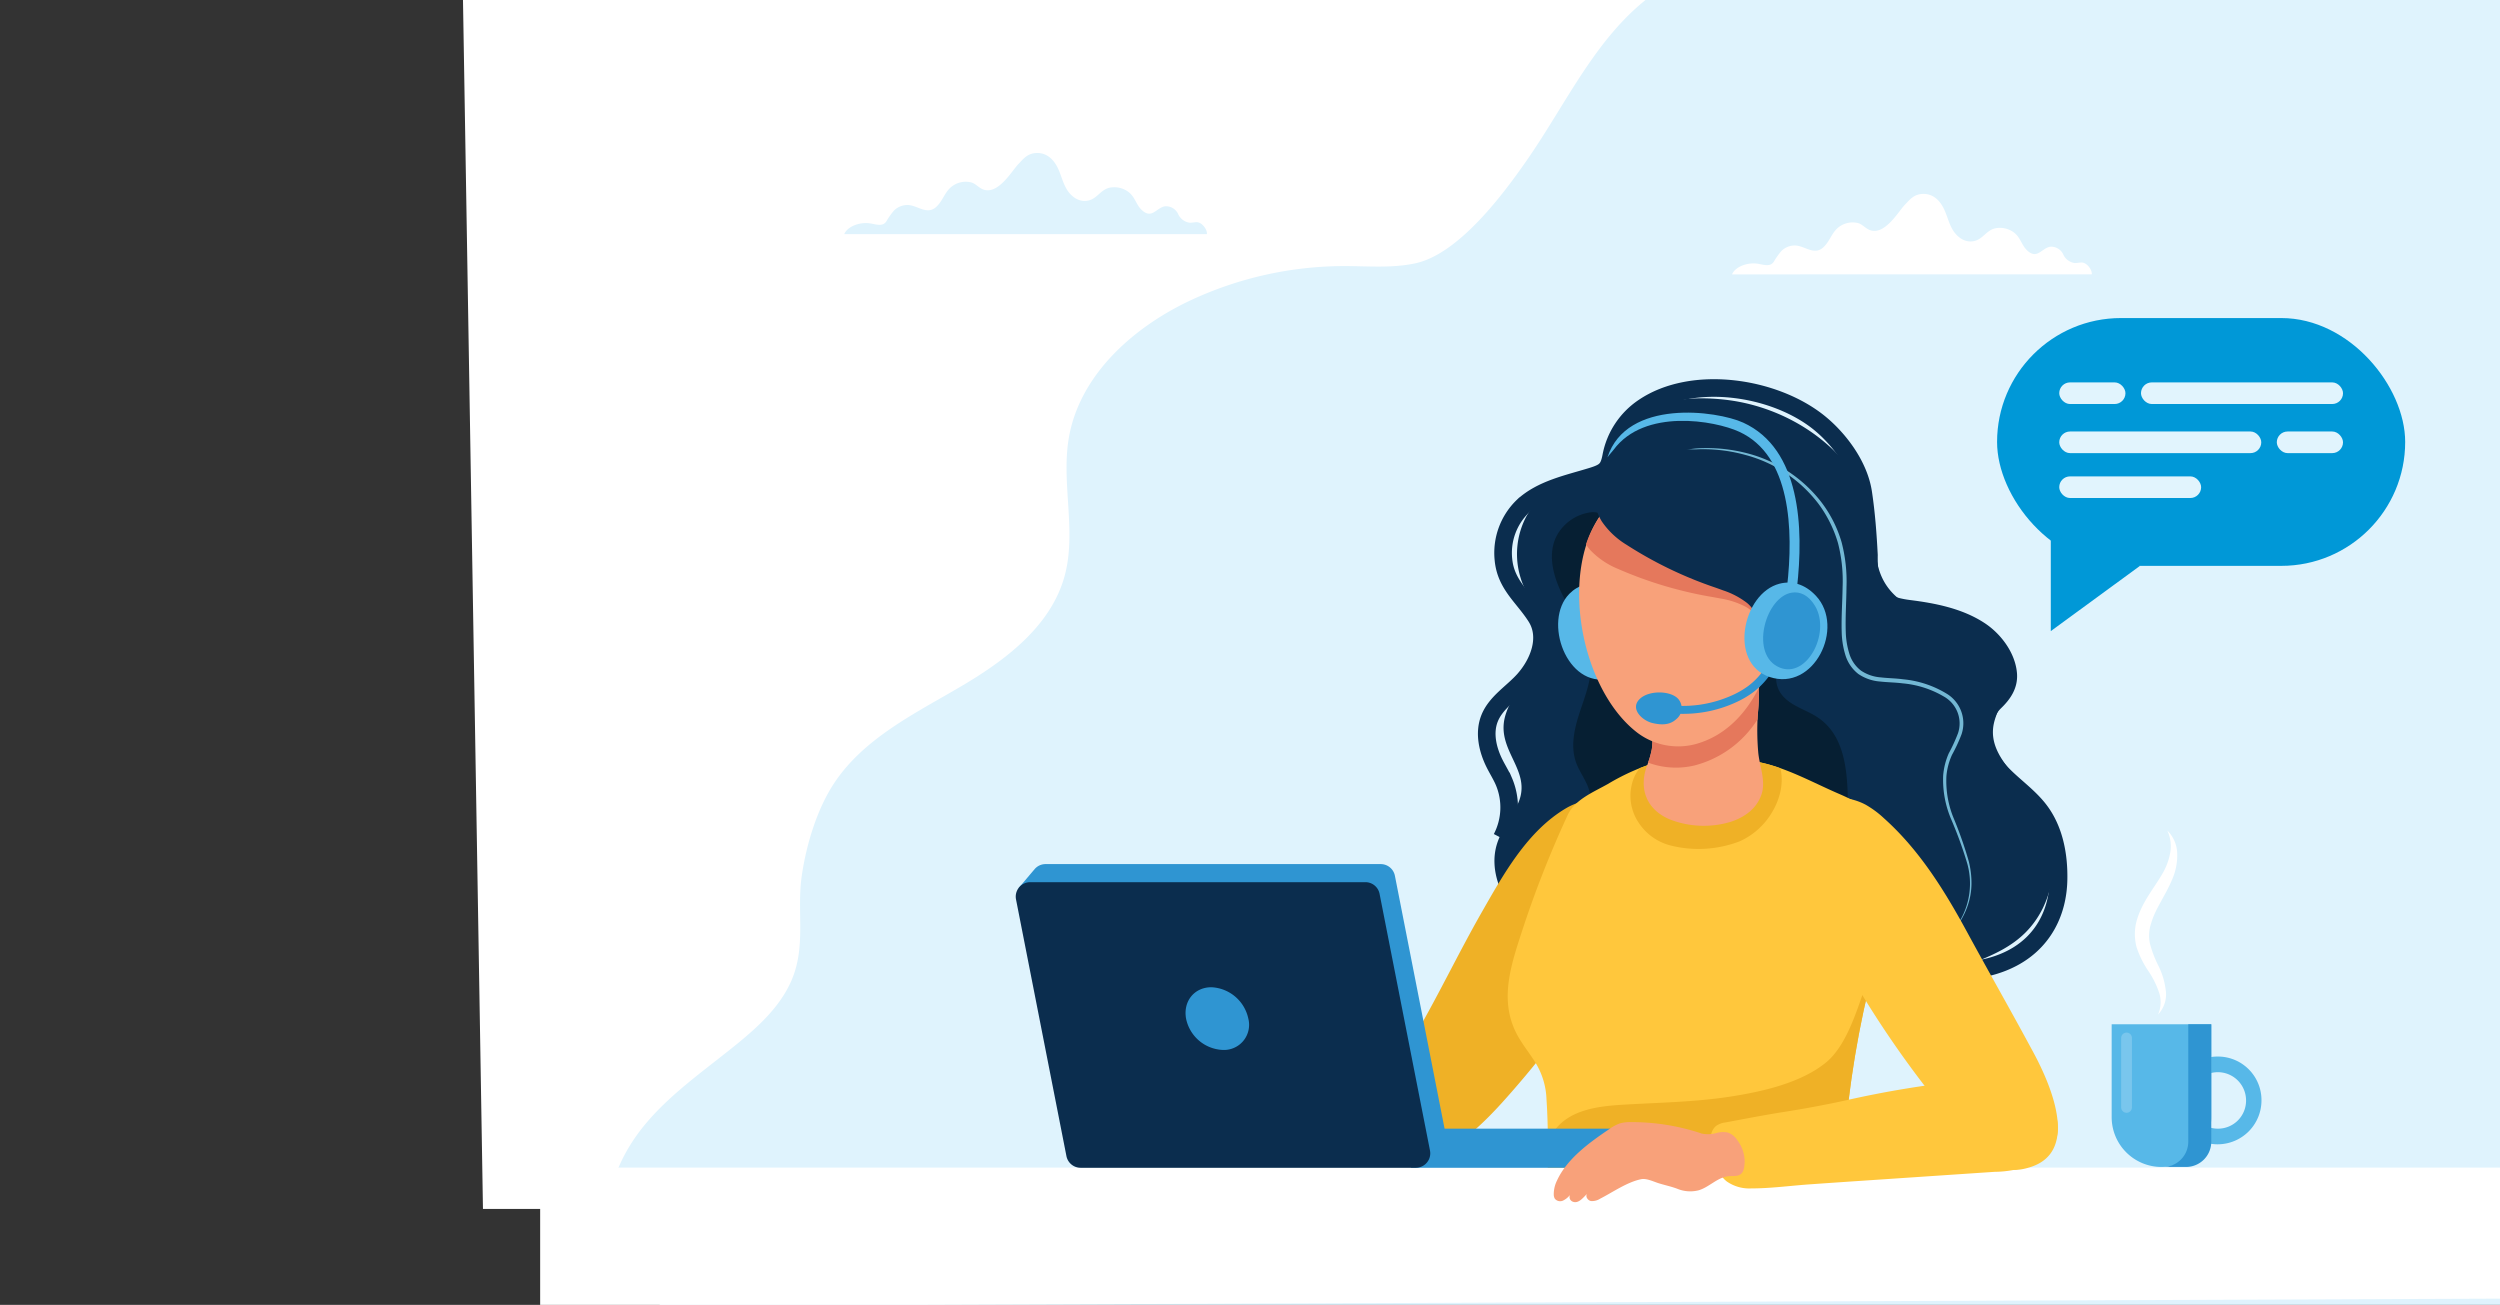 <svg xmlns="http://www.w3.org/2000/svg" xmlns:xlink="http://www.w3.org/1999/xlink" width="567.707" height="296.317" viewBox="0 0 567.707 296.317">
  <rect x="0" y="0" width="567.707" height="296.317" fill="#333333" stroke="none"/>
  <defs>
    <clipPath id="clip-path">
      <rect id="Rectangle_19608" data-name="Rectangle 19608" width="567.707" height="296.317" transform="translate(0 0)" fill="#fff"/>
    </clipPath>
    <clipPath id="clip-path-2">
      <path id="Path_53959" data-name="Path 53959" d="M1873.847,982.808c2.089-8.843,3.171-17.89-1.561-23.914-2.137-2.72-5.945-4.615-9.061-5.961-6.078-2.627-12.292-6.159-18.8-7.3-6.86-1.207-14.489-1.951-21.326-.225a50.629,50.629,0,0,0-12.288,5.315c-3.369,1.9-7.5,3.536-9.139,7.071a240.506,240.506,0,0,0-10.4,26.48c-2.442,7.51-5.121,15.381-1.274,22.992,1.247,2.466,3.057,4.577,4.483,6.933a16.874,16.874,0,0,1,2.389,8.118c.475,6.908.29,13.836.271,20.754a13.188,13.188,0,0,0,.893,5.859c1.721,3.534,6.4,3.583,9.766,3.577l33.312-.057a57.048,57.048,0,0,1,12.487,1.449c3.65.75,6.784-1.092,8.535-4.488,1.658-3.215,1.784-6.97,1.962-10.583a228.513,228.513,0,0,1,5.949-41.74C1870.969,993.208,1872.589,988.138,1873.847,982.808Z" transform="translate(-1788.066 -944.388)" fill="#ffc73c"/>
    </clipPath>
  </defs>
  <g id="Group_45468" data-name="Group 45468" transform="translate(-219.677 -184.96)">
    <path id="Path_53986" data-name="Path 53986" d="M0,0H462.57V274.524H4.536Z" transform="translate(324.814 184.96)" fill="#fff"/>
    <g id="Group_45351" data-name="Group 45351" transform="translate(219.677 184.96)" clip-path="url(#clip-path)">
      <g id="Group_45350" data-name="Group 45350" transform="translate(122.66 -12.28)">
        <path id="Path_53949" data-name="Path 53949" d="M1334.071,327.55q.053-22.911.083-45.822c.042-27.835.085-55.68-1.008-83.494-.654-16.629-1.792-33.6-8.126-48.987a18.518,18.518,0,0,0-3.775-6.3,18.188,18.188,0,0,0-6.474-3.718c-14.008-5.338-29.333-5.773-44.32-6.143l-92.948-2.3c-19.2-.475-39.949-.491-55.48,10.8-12.738,9.262-19.491,24.4-28.443,37.36-5.536,8.014-15.653,21.6-25.529,23.76-5.29,1.156-10.778.633-16.193.637a82.775,82.775,0,0,0-34.688,7.683c-13.235,6.151-25.492,17.1-27.877,31.494-1.707,10.3,1.823,21.125-.93,31.2-3.148,11.523-13.681,19.328-24,25.348s-21.572,11.6-28.22,21.525c-4,5.967-6.439,14.127-7.47,21.206-1.21,8.3,1.154,16.3-2.59,24.342-2.547,5.469-7.094,9.727-11.76,13.552-7.085,5.808-14.765,11.024-20.732,17.977s-10.122,16.181-8.462,25.191c1.307,7.092,6.172,13.264,12.366,16.958,7.536,4.493,17.5,5.583,25.8,8.418,11.182,3.819,23.924,4.275,35.621,4.752,47.193,1.924,94.417-3.054,141.591-.161,21.973,1.347,43.192,2.883,64.816,7.027,23.89,4.579,47.666,9.727,71.436,14.887,15.887,3.449,32.052,7.055,48.245,5.616s32.737-8.8,41.111-22.732c7.049-11.729,7.395-26.152,7.513-39.836Q1334.012,372.673,1334.071,327.55Z" transform="translate(-869.267 -130.642)" fill="#dff3fd"/>
        <path id="Path_53950" data-name="Path 53950" d="M2095.064,397.981c.149-.9-1.044-2.719-2.345-2.69-.518.012-1.024.146-1.541.121a3.353,3.353,0,0,1-2.622-2.027,3.027,3.027,0,0,0-2.93-1.675c-1.932.324-2.906,2.874-5.1.96-1.438-1.253-1.546-3.005-3.174-4.221a5.31,5.31,0,0,0-4.433-.867c-1.956.6-2.683,2.54-4.765,2.878-2.306.374-3.965-1.381-4.7-2.646-.893-1.536-1.225-3.2-1.99-4.758-.708-1.446-2.133-3.384-4.685-3.342-2.158.035-3.109,1.4-4.168,2.486-1.377,1.41-4.24,6.475-7.451,5.864-1.252-.238-1.877-1.233-3.007-1.678a5.133,5.133,0,0,0-5.225,1.506c-1.094,1.238-1.528,2.732-2.764,3.9a2.857,2.857,0,0,1-1.21.726c-1.727.473-3.335-.981-5.184-1.089a4.308,4.308,0,0,0-3.193,1.257,15.869,15.869,0,0,0-1.7,2.4,1.794,1.794,0,0,1-.616.6c-.811.435-1.952.068-2.946-.1-2.455-.423-5.244.7-5.937,2.4Z" transform="translate(-1742.721 -323.401)" fill="#fff"/>
        <g id="Group_45335" data-name="Group 45335" transform="translate(95.835 104.483)" style="mix-blend-mode: multiply;isolation: isolate">
          <g id="Group_45331" data-name="Group 45331" transform="translate(149.337)">
            <g id="Group_45329" data-name="Group 45329" transform="translate(113.045 38.878)">
              <rect id="Rectangle_19566" data-name="Rectangle 19566" width="25.468" height="116.656" transform="translate(63.901 133.762) rotate(180)" fill="#dff3fd"/>
              <rect id="Rectangle_19567" data-name="Rectangle 19567" width="38.432" height="80.854" transform="translate(0 52.908)" fill="#dff3fd"/>
              <rect id="Rectangle_19568" data-name="Rectangle 19568" width="38.432" height="56.784" transform="translate(48.398 76.978)" fill="#dff3fd"/>
              <rect id="Rectangle_19569" data-name="Rectangle 19569" width="20.682" height="5.702" transform="translate(59.115 17.106) rotate(180)" fill="#dff3fd"/>
              <rect id="Rectangle_19570" data-name="Rectangle 19570" width="16.922" height="5.702" transform="translate(55.354 11.404) rotate(180)" fill="#dff3fd"/>
              <rect id="Rectangle_19571" data-name="Rectangle 19571" width="13.332" height="5.702" transform="translate(51.765 5.702) rotate(180)" fill="#dff3fd"/>
            </g>
            <g id="Group_45330" data-name="Group 45330" transform="translate(0)">
              <rect id="Rectangle_19572" data-name="Rectangle 19572" width="25.468" height="116.656" transform="translate(76.405 172.64) rotate(180)" fill="#dff3fd"/>
              <rect id="Rectangle_19573" data-name="Rectangle 19573" width="25.468" height="154.424" transform="translate(146.073 172.64) rotate(180)" fill="#dff3fd"/>
              <rect id="Rectangle_19574" data-name="Rectangle 19574" width="50.937" height="45.142" transform="translate(50.937 172.64) rotate(180)" fill="#dff3fd"/>
              <rect id="Rectangle_19575" data-name="Rectangle 19575" width="51.167" height="172.64" transform="translate(114.837 172.64) rotate(180)" fill="#dff3fd"/>
              <rect id="Rectangle_19576" data-name="Rectangle 19576" width="20.682" height="5.702" transform="translate(71.619 55.985) rotate(180)" fill="#dff3fd"/>
              <rect id="Rectangle_19577" data-name="Rectangle 19577" width="16.922" height="5.702" transform="translate(67.858 50.282) rotate(180)" fill="#dff3fd"/>
              <rect id="Rectangle_19578" data-name="Rectangle 19578" width="13.332" height="5.702" transform="translate(64.269 44.58) rotate(180)" fill="#dff3fd"/>
            </g>
          </g>
          <g id="Group_45334" data-name="Group 45334" transform="translate(0 29.824)">
            <g id="Group_45332" data-name="Group 45332" transform="translate(113.045)">
              <rect id="Rectangle_19579" data-name="Rectangle 19579" width="25.468" height="116.656" transform="translate(63.901 142.817) rotate(180)" fill="#dff3fd"/>
              <rect id="Rectangle_19580" data-name="Rectangle 19580" width="25.468" height="96.936" transform="translate(63.901 45.881)" fill="#dff3fd"/>
              <rect id="Rectangle_19581" data-name="Rectangle 19581" width="38.432" height="142.817" fill="#dff3fd"/>
              <rect id="Rectangle_19582" data-name="Rectangle 19582" width="20.682" height="5.702" transform="translate(59.115 26.161) rotate(180)" fill="#dff3fd"/>
              <rect id="Rectangle_19583" data-name="Rectangle 19583" width="16.922" height="5.702" transform="translate(55.354 20.459) rotate(180)" fill="#dff3fd"/>
              <rect id="Rectangle_19584" data-name="Rectangle 19584" width="13.332" height="5.702" transform="translate(51.765 14.757) rotate(180)" fill="#dff3fd"/>
            </g>
            <g id="Group_45333" data-name="Group 45333" transform="translate(0 9.054)">
              <rect id="Rectangle_19585" data-name="Rectangle 19585" width="25.468" height="116.656" transform="translate(76.405 133.762) rotate(180)" fill="#dff3fd"/>
              <rect id="Rectangle_19586" data-name="Rectangle 19586" width="25.468" height="96.936" transform="translate(50.937 133.762) rotate(180)" fill="#dff3fd"/>
              <rect id="Rectangle_19587" data-name="Rectangle 19587" width="25.468" height="113.113" transform="translate(107.869 133.762) rotate(180)" fill="#dff3fd"/>
              <rect id="Rectangle_19588" data-name="Rectangle 19588" width="25.468" height="56.312" transform="translate(25.468 133.762) rotate(180)" fill="#dff3fd"/>
              <rect id="Rectangle_19589" data-name="Rectangle 19589" width="51.166" height="85.175" transform="translate(114.837 133.762) rotate(180)" fill="#dff3fd"/>
              <rect id="Rectangle_19590" data-name="Rectangle 19590" width="20.682" height="5.702" transform="translate(71.619 17.106) rotate(180)" fill="#dff3fd"/>
              <rect id="Rectangle_19591" data-name="Rectangle 19591" width="20.682" height="5.702" transform="translate(44.099 114.755) rotate(180)" fill="#dff3fd"/>
              <rect id="Rectangle_19592" data-name="Rectangle 19592" width="16.922" height="5.702" transform="translate(67.858 11.404) rotate(180)" fill="#dff3fd"/>
              <rect id="Rectangle_19593" data-name="Rectangle 19593" width="13.332" height="5.702" transform="translate(64.269 5.702) rotate(180)" fill="#dff3fd"/>
            </g>
            <rect id="Rectangle_19594" data-name="Rectangle 19594" width="33.482" height="5.702" transform="translate(194.375 62.512) rotate(180)" fill="#dff3fd"/>
            <rect id="Rectangle_19595" data-name="Rectangle 19595" width="33.482" height="5.702" transform="translate(194.375 82.944) rotate(180)" fill="#dff3fd"/>
            <rect id="Rectangle_19596" data-name="Rectangle 19596" width="33.482" height="5.702" transform="translate(194.375 103.377) rotate(180)" fill="#dff3fd"/>
            <rect id="Rectangle_19597" data-name="Rectangle 19597" width="33.482" height="5.702" transform="translate(66.046 103.377) rotate(180)" fill="#dff3fd"/>
            <rect id="Rectangle_19598" data-name="Rectangle 19598" width="33.482" height="5.702" transform="translate(66.046 123.81) rotate(180)" fill="#dff3fd"/>
          </g>
        </g>
        <path id="Path_53951" data-name="Path 53951" d="M1876.787,715.784c-8.895,3.147-19.622,2.825-27.714-2.366-7.955-5.1-15.2-8.788-24.99-8.609-8.746.159-15.979,4.887-24.45,5.893-6.718.8-13.543-2.131-18.413-6.828-4.753-4.585-7.91-11.576-5.843-17.849,1.082-3.284,3.448-5.994,4.8-9.178,3.113-7.342-5.083-11.772-3.045-19.5,1.734-6.573,8.946-11.262,8.839-18.059-.079-4.976-3.931-8.832-5.287-13.435a18.267,18.267,0,0,1,1.348-14.089,16.834,16.834,0,0,1,7.926-7.077c2.966-1.263,6.278-1.287,8.572-3.879,4.087-4.618,5.586-9.624,11.194-13,4.747-2.859,11.016-3.04,16.462-2.541,12.1,1.109,23.848,7.5,30.664,17.67,2.416,3.605,4.159,7.295,4.22,11.58.066,4.684.064,9.4,2.935,13.378,2.41,3.344,6.278,5.3,10.113,6.809s7.855,2.73,11.222,5.107,6.041,6.255,5.648,10.358c-.329,3.434-2.706,6.418-3.022,9.853-.575,6.246,5.442,10.783,9.152,15.841a24.61,24.61,0,0,1,2.145,24.959c-4.5,9.055-12.678,11.1-21.246,14.5Q1877.406,715.565,1876.787,715.784Z" transform="translate(-1558.03 -482.316)" fill="#0b2d4e"/>
        <g id="Group_45336" data-name="Group 45336" transform="translate(254.09 114.025)">
          <path id="Path_53952" data-name="Path 53952" d="M1940.1,637.658a20.988,20.988,0,0,1,9.756-2.641,36.319,36.319,0,0,1,10.134,1.131,31.217,31.217,0,0,1,16.9,11.055,27.933,27.933,0,0,1,4.652,9.156,35.23,35.23,0,0,1,1.118,10.206c-.034,3.41-.276,6.8-.164,10.156a18.258,18.258,0,0,0,.783,4.882,7.665,7.665,0,0,0,2.642,3.909,9.2,9.2,0,0,0,4.521,1.558c1.644.195,3.36.2,5.073.434a23.113,23.113,0,0,1,9.79,3.207,7.854,7.854,0,0,1,3.477,9.294,36.491,36.491,0,0,1-2.165,4.663,14.856,14.856,0,0,0-1.263,4.772,22.241,22.241,0,0,0,1.718,9.792,91.394,91.394,0,0,1,3.363,9.633,20.541,20.541,0,0,1,.613,5.093,16.034,16.034,0,0,1-.892,5.039,17.24,17.24,0,0,1-5.937,8.131,16.769,16.769,0,0,0,5.756-18.147,92.845,92.845,0,0,0-3.477-9.534,22.9,22.9,0,0,1-1.887-10.07,15.624,15.624,0,0,1,1.265-5.041,37.753,37.753,0,0,0,2.1-4.566,7,7,0,0,0-3.163-8.324,22.268,22.268,0,0,0-9.411-3.02c-1.654-.216-3.343-.216-5.072-.411a10.106,10.106,0,0,1-4.988-1.723,8.621,8.621,0,0,1-2.964-4.392,19.145,19.145,0,0,1-.808-5.142c-.1-3.434.16-6.825.207-10.2a34.391,34.391,0,0,0-1.043-9.968,28.146,28.146,0,0,0-4.438-8.935,30.67,30.67,0,0,0-16.425-11.047,35.96,35.96,0,0,0-10.007-1.352A20.87,20.87,0,0,0,1940.1,637.658Z" transform="translate(-1940.103 -634.994)" fill="#73b8d4"/>
        </g>
        <path id="Path_53953" data-name="Path 53953" d="M1203.992,357.064c.15-.909-1.052-2.741-2.365-2.712-.522.012-1.032.147-1.553.122a3.381,3.381,0,0,1-2.644-2.044,3.052,3.052,0,0,0-2.954-1.689c-1.948.327-2.93,2.9-5.145.968-1.45-1.264-1.559-3.03-3.2-4.256a5.355,5.355,0,0,0-4.47-.875c-1.972.606-2.705,2.561-4.8,2.9-2.325.377-4-1.392-4.74-2.668-.9-1.548-1.235-3.221-2.006-4.8-.714-1.458-2.15-3.412-4.724-3.369-2.175.036-3.134,1.413-4.2,2.507-1.389,1.422-4.276,6.528-7.512,5.913-1.262-.24-1.893-1.243-3.032-1.692a5.176,5.176,0,0,0-5.268,1.518c-1.1,1.248-1.54,2.754-2.787,3.935a2.884,2.884,0,0,1-1.22.732c-1.741.476-3.362-.989-5.226-1.1a4.345,4.345,0,0,0-3.22,1.267,16.023,16.023,0,0,0-1.709,2.417,1.807,1.807,0,0,1-.621.606c-.818.438-1.969.069-2.97-.1-2.476-.426-5.287.71-5.986,2.419Z" transform="translate(-1052.586 -291.618)" fill="#dff3fd"/>
        <path id="Path_53954" data-name="Path 53954" d="M1899.594,762.774c.316,7.675-1.464,13.44-8.483,17.237-5.591,3.024-12.285,4.015-18.455,4.167-10.348.255-21.877-2.413-29.618-9.682-1.4-1.319-2.753-2.936-2.854-4.86-.093-1.749.87-3.4.955-5.147.143-2.951-2.151-5.395-3.177-8.166-1.355-3.659-.434-7.744.783-11.452s2.74-7.45,2.557-11.348c-.237-5.056-3.275-9.47-5.708-13.908s-4.346-9.838-2.268-14.453a10.332,10.332,0,0,1,7.974-5.75c3.526-.391,6.694,3.638,8.953,5.858a55.349,55.349,0,0,0,10.069,7.831c5.038,3.057,10.57,5.313,15.309,8.816,2.868,2.12,5.944,5.03,7.313,8.408,1.543,3.806-1.159,7.49,2.108,10.99,2.107,2.258,5.344,3.026,7.892,4.772C1898.4,749.825,1899.345,756.714,1899.594,762.774Z" transform="translate(-1602.691 -570.803)" fill="#061f33"/>
        <path id="Path_53955" data-name="Path 53955" d="M1716.683,1029.086c7.265-11.2,11.786-24.937,5.473-37.578-.64-1.281-1.409-2.679-2.768-3.131-2.923-.972-6.887.073-9.428,1.564-8.815,5.172-14.21,14.9-19.162,23.565-5.145,9-9.614,18.362-14.784,27.345-2.094,3.638-4.209,7.325-5.333,11.37a17.987,17.987,0,0,0,.251,11.066c5.8,14.987,21.764-3.371,26.622-8.917A221.759,221.759,0,0,0,1716.683,1029.086Z" transform="translate(-1476.924 -794.166)" fill="#efb126"/>
        <g id="Group_45338" data-name="Group 45338" transform="translate(219.717 183.974)">
          <path id="Path_53956" data-name="Path 53956" d="M1873.847,982.808c2.089-8.843,3.171-17.89-1.561-23.914-2.137-2.72-5.945-4.615-9.061-5.961-6.078-2.627-12.292-6.159-18.8-7.3-6.86-1.207-14.489-1.951-21.326-.225a50.629,50.629,0,0,0-12.288,5.315c-3.369,1.9-7.5,3.536-9.139,7.071a240.506,240.506,0,0,0-10.4,26.48c-2.442,7.51-5.121,15.381-1.274,22.992,1.247,2.466,3.057,4.577,4.483,6.933a16.874,16.874,0,0,1,2.389,8.118c.475,6.908.29,13.836.271,20.754a13.188,13.188,0,0,0,.893,5.859c1.721,3.534,6.4,3.583,9.766,3.577l33.312-.057a57.048,57.048,0,0,1,12.487,1.449c3.65.75,6.784-1.092,8.535-4.488,1.658-3.215,1.784-6.97,1.962-10.583a228.513,228.513,0,0,1,5.949-41.74C1870.969,993.208,1872.589,988.138,1873.847,982.808Z" transform="translate(-1788.066 -944.388)" fill="#ffc73c"/>
          <g id="Group_45337" data-name="Group 45337" clip-path="url(#clip-path-2)">
            <path id="Path_53957" data-name="Path 53957" d="M1943.5,944.631c2.614-4.4,3.208-9.891-.216-14.127-1.566-1.937-4.334-2.154-6.7-2.2a56.352,56.352,0,0,0-13.871,1.47c-4.325,1.012-8.737,2.726-10.61,7.094a10.925,10.925,0,0,0,.928,9.968,12.279,12.279,0,0,0,7.512,5.427,26,26,0,0,0,15.557-.969A16.255,16.255,0,0,0,1943.5,944.631Z" transform="translate(-1883.439 -931.934)" fill="#efb126"/>
            <path id="Path_53958" data-name="Path 53958" d="M1894.2,1167.3q-.051-10.171-.1-20.342c-.012-2.361,1.521-16.729-2.151-16.566a2.08,2.08,0,0,0-1.081.453c-1.827,1.307-2.766,3.495-3.619,5.573-2.676,6.513-4.923,16.94-10.494,21.5-5.663,4.635-14.371,6.589-21.408,7.7-8.218,1.3-16.571,1.4-24.876,1.9-5.372.327-11.3,1.1-14.827,5.163-2.52,2.9-3.8,7.251-5.149,10.8-1.176,3.1-2.113,6.778.274,9.584a11.133,11.133,0,0,0,3.854,2.653c5.183,2.443,10.848,3.675,16.5,4.621a225.594,225.594,0,0,0,47.953,2.433c3.425-.163,7.138-.5,9.664-2.823,1.88-1.725,2.766-4.264,3.4-6.736C1894.271,1184.8,1894.24,1175.993,1894.2,1167.3Z" transform="translate(-1804.481 -1088.341)" fill="#efb126"/>
          </g>
        </g>
        <path id="Path_53960" data-name="Path 53960" d="M1841.24,773.359c-6.059,6.234-.563,21.466,9.1,19.262,10.382-2.368,8.82-18.549-.568-21.206C1846.11,770.379,1843.191,771.352,1841.24,773.359Z" transform="translate(-1607.539 -626.223)" fill="#57b8e8"/>
        <path id="Path_53961" data-name="Path 53961" d="M1868.467,706.749c6.073.774,12.47.242,17.894-2.6,6.906-3.614,10.361-10.24,10.5-17.863.1-5.522-.966-11.279-4.3-15.682-3.625-4.788-9.7-7.732-11.954-13.3-1.46-3.6-1.11-8.513,1.777-11.3,1.838-1.775,3.275-3.778,3.039-6.44-.347-3.915-3.212-7.678-6.412-9.793-4.692-3.1-10.528-4.236-16.019-4.933-3.718-.472-7.424-1.517-8.574-5.522a29.459,29.459,0,0,1-.614-6.661c-.247-4.735-.594-9.47-1.3-14.162-.815-5.408-4.327-10.639-8.244-14.365q-.844-.8-1.75-1.536c-10.1-8.18-28.789-11.078-39.926-3.5a17.255,17.255,0,0,0-7.3,11.063c-.566,3.022-1.385,3.673-4.338,4.589-5.364,1.665-11.452,2.846-15.712,6.781a14.719,14.719,0,0,0-4.421,12.21c.566,5.708,4.558,8.439,7.415,12.964,2.917,4.618.623,10.43-2.765,14.241-2.61,2.935-6.313,5.079-7.787,8.72-1.357,3.349-.458,7.221,1.18,10.441.663,1.3,1.445,2.551,2.031,3.892a15.082,15.082,0,0,1-.487,12.911" transform="translate(-1552.059 -474.304)" fill="none" stroke="#0b2d4e" stroke-miterlimit="10" stroke-width="4"/>
        <path id="Path_53985" data-name="Path 53985" d="M0,1.752,445.047,0V31.514H0V1.752Z" transform="translate(445.047 308.932) rotate(180)" fill="#fff"/>
        <path id="Path_53962" data-name="Path 53962" d="M2124.494,1034.054q2.786,5.026,5.515,10.083c3.679,6.854,10.509,22.082-.426,25.845-5.509,1.9-8.66.042-12.3-3.972a232.014,232.014,0,0,1-34.833-50.465c-3.465-6.8-12.665-24.51-1.49-28.557a13.571,13.571,0,0,1,10.9.8,21.918,21.918,0,0,1,4.132,3.05c8.065,7.192,13.808,16.471,18.916,25.883C2118.064,1022.534,2121.3,1028.286,2124.494,1034.054Z" transform="translate(-1790.871 -792.776)" fill="#ffc73c"/>
        <path id="Path_53963" data-name="Path 53963" d="M2005.538,1276.48q1.411-.241,2.826-.464,6.882-1.079,13.7-2.562a230.61,230.61,0,0,1,27.209-4.5q1.456-.138,2.915-.248c4.107-.31,8.41-.411,12.169,1.552s6.749,6.609,5.831,11.088a9.748,9.748,0,0,1-5.724,6.708,24.607,24.607,0,0,1-8.5,1.6l-28.057,1.889q-6.946.463-13.89.951c-4.422.307-8.91.932-13.344.927a8.894,8.894,0,0,1-5.545-1.605c-2.191-1.74-3.509-5.443-3.722-8.337-.11-1.5.183-3.327,1.335-4.257a4.63,4.63,0,0,1,2.154-.789C1998.445,1277.768,2001.982,1277.087,2005.538,1276.48Z" transform="translate(-1725.698 -1011.271)" fill="#ffc73c"/>
        <g id="Group_45340" data-name="Group 45340" transform="translate(107.998 208.5)">
          <rect id="Rectangle_19600" data-name="Rectangle 19600" width="45.367" height="8.882" transform="translate(89.765 60.078)" fill="#2f95d2"/>
          <g id="Group_45339" data-name="Group 45339">
            <path id="Path_53964" data-name="Path 53964" d="M1393.526,1113.81l-11.449-58.29a3.283,3.283,0,0,0-3.221-2.65h-76.115a3.255,3.255,0,0,0-2.638,1.354l-.01-.01-3.515,4.156,3.118-.684,11.273,57.39a3.283,3.283,0,0,0,3.221,2.65h76.115A3.283,3.283,0,0,0,1393.526,1113.81Z" transform="translate(-1295.977 -1052.87)" fill="#2f95d2"/>
            <path id="Path_53965" data-name="Path 53965" d="M1308.651,1135.882h76.115a3.282,3.282,0,0,0,3.221-3.916l-11.449-58.29a3.283,3.283,0,0,0-3.221-2.65H1297.2a3.283,3.283,0,0,0-3.221,3.916l11.45,58.29A3.283,3.283,0,0,0,1308.651,1135.882Z" transform="translate(-1293.918 -1066.921)" fill="#0b2d4e"/>
            <path id="Path_53966" data-name="Path 53966" d="M1464.59,1183.7a8.887,8.887,0,0,0,8.391,7.119,5.707,5.707,0,0,0,5.746-7.119,8.988,8.988,0,0,0-8.391-7.12C1466.46,1176.583,1463.888,1179.77,1464.59,1183.7Z" transform="translate(-1425.914 -1148.614)" fill="#2f95d2"/>
          </g>
          <path id="Path_53967" data-name="Path 53967" d="M1293.918,1083.021" transform="translate(-1293.918 -1076.204)" fill="#3f91ac"/>
        </g>
        <path id="Path_53968" data-name="Path 53968" d="M1873.469,1324.417c-2.261.467-4.029,2.453-6.28,3.118a7.725,7.725,0,0,1-4.869-.358c-1.419-.532-2.862-.817-4.319-1.284-1.135-.364-2.668-1.129-3.888-.875-3.2.666-6.385,2.941-9.283,4.418a3.371,3.371,0,0,1-2.084.538c-.718-.137-1.318-1.007-.909-1.614-.833.779-1.938,2.337-3.283,1.733a1.124,1.124,0,0,1-.577-1.5,4.539,4.539,0,0,1-1.586,1.282,1.555,1.555,0,0,1-1.851-.431,1.842,1.842,0,0,1-.246-.925,6.986,6.986,0,0,1,.742-3.216c2.283-4.981,7.443-8.676,11.835-11.644a9.48,9.48,0,0,1,2.465-1.331,8.654,8.654,0,0,1,2.492-.276,49.7,49.7,0,0,1,16.057,2.595,6.95,6.95,0,0,0,3.459-.153,5.394,5.394,0,0,1,2.491-.072,4.3,4.3,0,0,1,2.147,1.738,8.067,8.067,0,0,1,1.66,5.013c-.092,1.336-.193,2.776-1.764,3.057-.637.114-1.293.043-1.936.11A4.79,4.79,0,0,0,1873.469,1324.417Z" transform="translate(-1604.121 -1044.957)" fill="#f8a17a"/>
        <path id="Path_53969" data-name="Path 53969" d="M1944.377,890.505c3.327-1.067,6.068-3.136,7.094-6.424.932-2.984-.537-6.341-.8-9.352a57.041,57.041,0,0,1-.094-8.677,37.574,37.574,0,0,0,.02-8.117c-.233-1.522-1.069-1.261-2.608-1.866a13.423,13.423,0,0,0-4.939-.606c-3.425.008-12.354-.24-14.47,2.765a8.453,8.453,0,0,0-1.095,4.759c-.056,1.983-.406,4.552-.731,7.319-.145,1.232-.055,2.459-.244,3.683a23.134,23.134,0,0,1-1.187,4c-1.723,4.963-.11,9.682,5.257,11.955A21.206,21.206,0,0,0,1944.377,890.505Z" transform="translate(-1674.064 -691.592)" fill="#f8a17a"/>
        <path id="Path_53970" data-name="Path 53970" d="M1953.919,857.936c-.233-1.522-1.069-1.261-2.609-1.866a13.421,13.421,0,0,0-4.939-.606c-3.425.008-12.354-.24-14.47,2.765a8.452,8.452,0,0,0-1.094,4.759c-.056,1.983-.407,4.552-.732,7.319-.145,1.232-.055,2.459-.244,3.683a17.029,17.029,0,0,1-.855,3.055,18.152,18.152,0,0,0,10.534.655,24.034,24.034,0,0,0,14.335-10.469c.018-.393.029-.786.055-1.178A37.582,37.582,0,0,0,1953.919,857.936Z" transform="translate(-1677.402 -691.592)" fill="#e5785c"/>
        <path id="Path_53971" data-name="Path 53971" d="M1905.352,686.988a41.886,41.886,0,0,0-1.835-12.515c-5.077-15.544-24.468-19.384-36.144-8.226-13.021,12.443-8.038,42.193,5.677,52.644a15.386,15.386,0,0,0,13.1,2.581C1899.629,717.858,1905.436,701.275,1905.352,686.988Z" transform="translate(-1623.862 -540.197)" fill="#f8a17a"/>
        <path id="Path_53972" data-name="Path 53972" d="M2034.957,779.066c5.966-3.262,7.8,5,6.776,9.109a13.114,13.114,0,0,1-2.148,4.75c-1.419,1.881-5.478,5-7.817,2.944-1.061-.934-1.17-2.52-1.2-3.934C2030.478,788.145,2030.914,781.277,2034.957,779.066Z" transform="translate(-1756.016 -631.891)" fill="#f8a17a"/>
        <g id="Group_45345" data-name="Group 45345" transform="translate(356.863 200.873)">
          <g id="Group_45342" data-name="Group 45342" transform="translate(5.265)">
            <g id="Group_45341" data-name="Group 45341">
              <path id="Path_53973" data-name="Path 53973" d="M2423.235,1060.921a6.9,6.9,0,0,0,.16-5.211,20.172,20.172,0,0,0-2.4-4.737,21.514,21.514,0,0,1-2.627-5.339,11.486,11.486,0,0,1,.129-6.392c1.25-4.028,3.811-7,5.575-10.034a14.407,14.407,0,0,0,1.893-4.825,8.3,8.3,0,0,0-.629-5.25,7.582,7.582,0,0,1,2.259,5.342,13.6,13.6,0,0,1-1.195,5.876c-1.531,3.658-3.827,6.627-4.719,9.838a8.621,8.621,0,0,0-.271,4.671,25.447,25.447,0,0,0,1.87,4.9,17.027,17.027,0,0,1,1.71,5.648A6.61,6.61,0,0,1,2423.235,1060.921Z" transform="translate(-2417.973 -1019.133)" fill="#fff"/>
            </g>
          </g>
          <g id="Group_45344" data-name="Group 45344" transform="translate(0 44.002)">
            <g id="Group_45343" data-name="Group 45343">
              <path id="Rectangle_19601" data-name="Rectangle 19601" d="M0,0H22.62a0,0,0,0,1,0,0V21.09A11.31,11.31,0,0,1,11.31,32.4h0A11.31,11.31,0,0,1,0,21.09V0A0,0,0,0,1,0,0Z" transform="translate(0 0)" fill="#57b8e8"/>
              <path id="Path_53974" data-name="Path 53974" d="M2468.1,1246.173a9.966,9.966,0,1,0,9.821,9.965A9.894,9.894,0,0,0,2468.1,1246.173Zm0,16.377a6.412,6.412,0,1,1,6.319-6.412A6.365,6.365,0,0,1,2468.1,1262.55Z" transform="translate(-2443.901 -1238.845)" fill="#57b8e8"/>
              <path id="Path_53975" data-name="Path 53975" d="M2405.457,1240.325h0a1.226,1.226,0,0,1-1.223-1.222v-15.768a1.227,1.227,0,0,1,1.223-1.223h0a1.227,1.227,0,0,1,1.223,1.223V1239.1A1.227,1.227,0,0,1,2405.457,1240.325Z" transform="translate(-2402.075 -1220.223)" fill="#fff" opacity="0.2"/>
              <path id="Path_53976" data-name="Path 53976" d="M2452.018,1213.759v26.672a5.729,5.729,0,0,1-5.729,5.728h5.224a5.728,5.728,0,0,0,5.729-5.728v-26.672Z" transform="translate(-2434.622 -1213.759)" fill="#2f95d2"/>
            </g>
          </g>
        </g>
        <g id="Group_45346" data-name="Group 45346" transform="translate(255.101 163.42)">
          <path id="Path_53977" data-name="Path 53977" d="M1948.987,864.437a30.2,30.2,0,0,1-4.409-.325l.264-1.789a27.18,27.18,0,0,0,15.441-2.156,19.9,19.9,0,0,0,3.341-1.92,15.776,15.776,0,0,0,4.328-4.771l1.561.914a17.6,17.6,0,0,1-4.828,5.322,21.693,21.693,0,0,1-3.642,2.1A28.623,28.623,0,0,1,1948.987,864.437Z" transform="translate(-1944.578 -853.475)" fill="#2f95d2"/>
        </g>
        <g id="Group_45347" data-name="Group 45347" transform="translate(248.849 169.523)">
          <path id="Path_53978" data-name="Path 53978" d="M1917.945,881.788c2.181-1.872,7.032-1.712,8.632.232a3.183,3.183,0,0,1-.482,4.487c-1.544,1.441-3.453,1.357-5.379.923C1918.3,886.886,1915.316,884.044,1917.945,881.788Z" transform="translate(-1916.922 -880.469)" fill="#2f95d2"/>
        </g>
        <path id="Path_53979" data-name="Path 53979" d="M1910.7,674.66c-5.346-16.365-25.76-20.408-38.054-8.661a24.215,24.215,0,0,0-5.98,9.638,11.341,11.341,0,0,0,.948,1.275,18.275,18.275,0,0,0,6.357,4.313,91.4,91.4,0,0,0,21.629,6.409c.546.1,1.1.2,1.644.311a18.325,18.325,0,0,1,5.846,1.955c5.036,2.969,2.87,9.5,6.56,12.359a3.526,3.526,0,0,0,1.008.545,55.055,55.055,0,0,0,1.973-14.968A44.086,44.086,0,0,0,1910.7,674.66Z" transform="translate(-1629.178 -539.744)" fill="#e5785c"/>
        <path id="Path_53980" data-name="Path 53980" d="M1905.071,667.845a18.325,18.325,0,0,1,5.459,2.862c4.5,3.734,1.319,9.834,4.5,13.247,2.823,3.024,7.109-.972,8.233-3.765,2.069-5.145,1.947-10.872,1.794-16.416a34.447,34.447,0,0,0-1.084-9.184,22.588,22.588,0,0,0-5.208-8.578,33.4,33.4,0,0,0-26.286-10.249c-7.565.476-20.836,6.834-14.9,16.465a18.267,18.267,0,0,0,5.588,5.271,91.388,91.388,0,0,0,20.33,9.776C1904.021,667.464,1904.547,667.651,1905.071,667.845Z" transform="translate(-1636.478 -521.514)" fill="#0b2d4e"/>
        <path id="Path_53981" data-name="Path 53981" d="M2033.8,770.365c-8.421,2.159-11.675,18.022-2.281,21.18,10.094,3.394,17.2-11.227,10.574-18.39C2039.506,770.362,2036.507,769.67,2033.8,770.365Z" transform="translate(-1752.35 -625.54)" fill="#57b8e8"/>
        <path id="Path_53982" data-name="Path 53982" d="M2051.089,780.028c-5.813.934-9.394,13.283-3.4,16.682,6.437,3.652,12.478-7.345,8.691-13.68C2054.9,780.56,2052.959,779.727,2051.089,780.028Z" transform="translate(-1766.881 -633.167)" fill="#2f95d2"/>
        <g id="Group_45348" data-name="Group 45348" transform="translate(242.363 105.983)">
          <path id="Path_53983" data-name="Path 53983" d="M1931.253,639.371l-2.246-.26c1.523-13.165.875-29.987-10.868-35.36-5.561-2.544-21.487-5.367-28.5,4.091-.843.947-1.407,1.74-1.407,1.74,4.346-13.413,24.842-10.634,30.844-7.888C1932.057,607.633,1932.862,625.461,1931.253,639.371Z" transform="translate(-1888.235 -599.419)" fill="#57b8e8"/>
        </g>
        <g id="Group_45349" data-name="Group 45349" transform="translate(330.842 84.504)">
          <rect id="Rectangle_19602" data-name="Rectangle 19602" width="92.673" height="56.274" rx="28.137" transform="translate(92.673 56.274) rotate(180)" fill="#0098d7"/>
          <path id="Path_53984" data-name="Path 53984" d="M2333.545,730.32V704.46l20.253,11.047Z" transform="translate(-2321.347 -659.233)" fill="#0098d7"/>
          <rect id="Rectangle_19603" data-name="Rectangle 19603" width="45.876" height="4.91" rx="2.455" transform="translate(14.116 25.761)" fill="#e1f4fd"/>
          <rect id="Rectangle_19604" data-name="Rectangle 19604" width="15.036" height="4.91" rx="2.455" transform="translate(63.521 25.761)" fill="#e1f4fd"/>
          <rect id="Rectangle_19605" data-name="Rectangle 19605" width="45.876" height="4.91" rx="2.455" transform="translate(78.557 19.522) rotate(180)" fill="#e1f4fd"/>
          <rect id="Rectangle_19606" data-name="Rectangle 19606" width="15.036" height="4.91" rx="2.455" transform="translate(29.152 19.522) rotate(180)" fill="#e1f4fd"/>
          <rect id="Rectangle_19607" data-name="Rectangle 19607" width="32.221" height="4.91" rx="2.455" transform="translate(14.116 35.954)" fill="#e1f4fd"/>
        </g>
      </g>
    </g>
  </g>
</svg>
